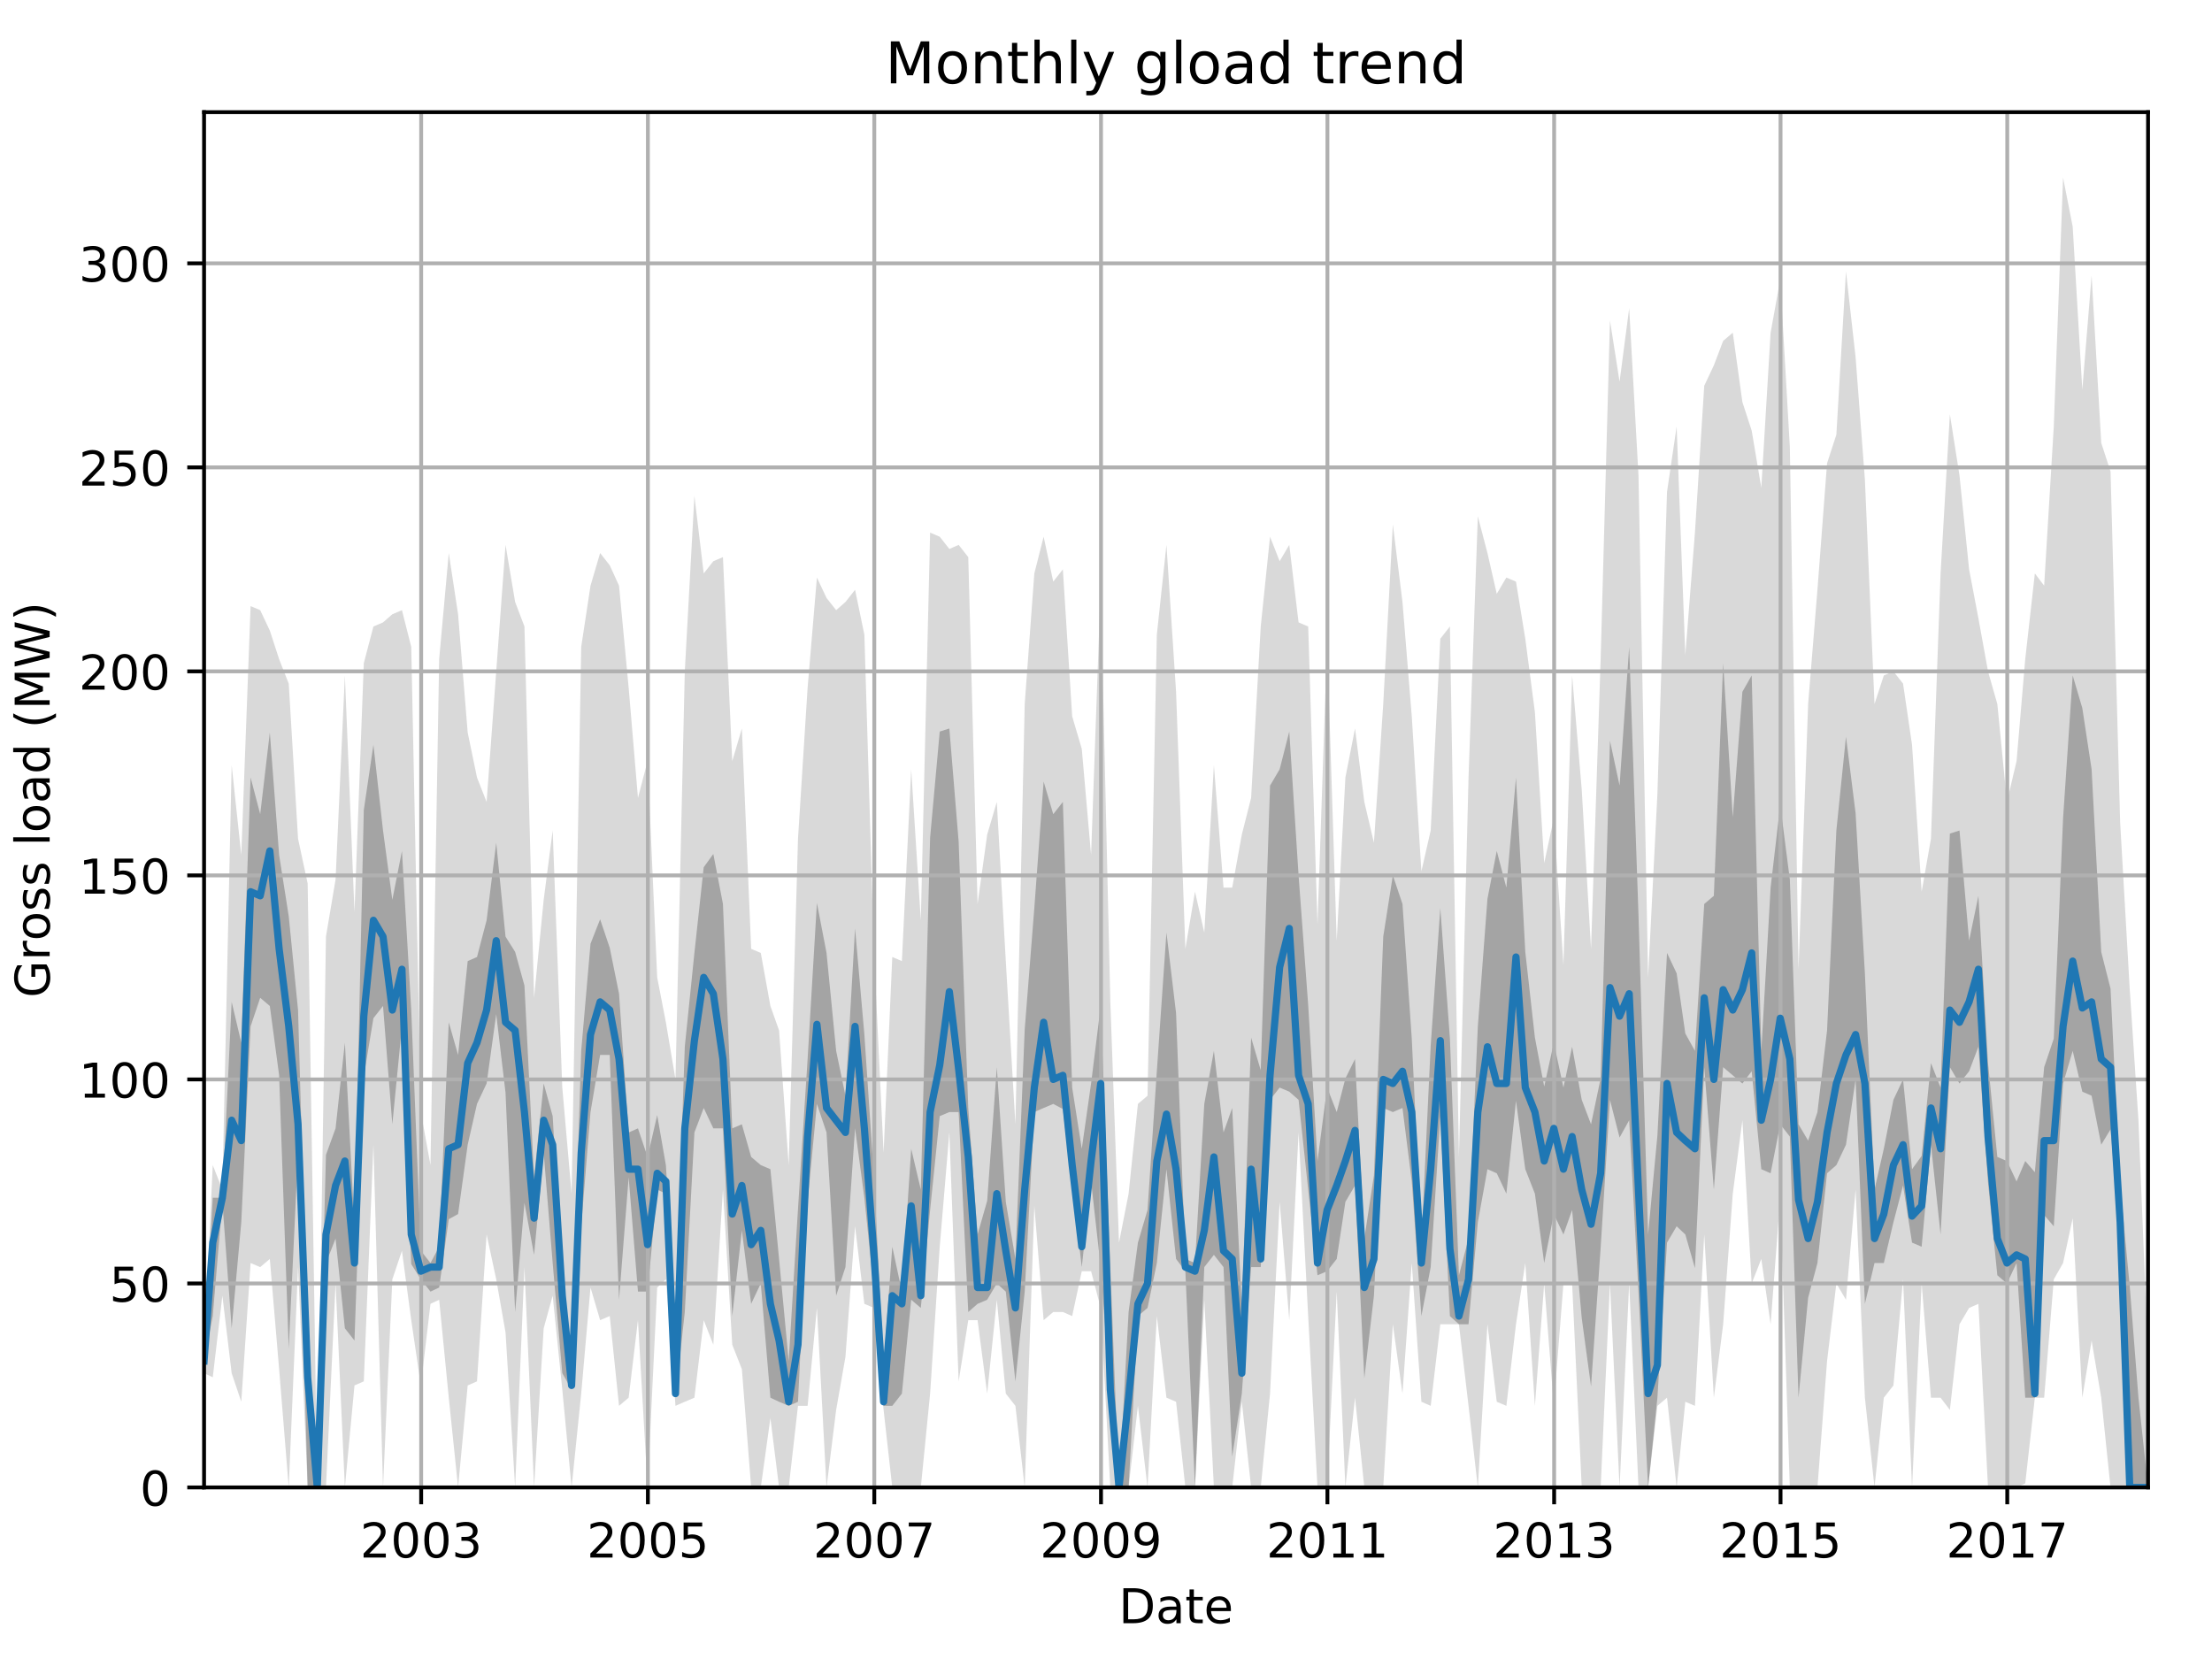 <?xml version="1.0" encoding="utf-8" standalone="no"?>
<!DOCTYPE svg PUBLIC "-//W3C//DTD SVG 1.1//EN"
  "http://www.w3.org/Graphics/SVG/1.1/DTD/svg11.dtd">
<!-- Created with matplotlib (http://matplotlib.org/) -->
<svg height="345.6pt" version="1.1" viewBox="0 0 460.8 345.6" width="460.8pt" xmlns="http://www.w3.org/2000/svg" xmlns:xlink="http://www.w3.org/1999/xlink">
 <defs>
  <style type="text/css">
*{stroke-linecap:butt;stroke-linejoin:round;}
  </style>
 </defs>
 <g id="figure_1">
  <g id="patch_1">
   <path d="M 0 345.6 
L 460.8 345.6 
L 460.8 0 
L 0 0 
z
" style="fill:none;"/>
  </g>
  <g id="axes_1">
   <g id="patch_2">
    <path d="M 42.511 309.863 
L 447.48 309.863 
L 447.48 23.365 
L 42.511 23.365 
z
" style="fill:none;"/>
   </g>
   <g id="PolyCollection_1">
    <path clip-path="url(#pbf21d44330)" d="M 42.511 281.813 
L 42.511 286.063 
L 44.32 286.913 
L 46.323 269.913 
L 48.261 286.063 
L 50.264 292.013 
L 52.203 263.113 
L 54.205 263.963 
L 56.208 262.263 
L 58.147 285.213 
L 60.149 309.863 
L 62.088 263.963 
L 64.091 309.863 
L 66.094 309.863 
L 67.903 309.863 
L 69.905 267.363 
L 71.844 309.863 
L 73.847 288.613 
L 75.785 287.763 
L 77.788 238.462 
L 79.791 309.863 
L 81.729 266.513 
L 83.732 260.562 
L 85.67 275.013 
L 87.673 288.613 
L 89.676 271.613 
L 91.485 270.763 
L 93.488 291.163 
L 95.426 309.863 
L 97.429 288.613 
L 99.367 287.763 
L 101.37 257.162 
L 103.373 266.513 
L 105.311 277.563 
L 107.314 309.863 
L 109.252 263.963 
L 111.255 309.863 
L 113.258 276.713 
L 115.132 269.913 
L 117.135 289.463 
L 119.073 309.863 
L 121.076 290.313 
L 123.014 268.213 
L 125.017 275.013 
L 127.02 274.163 
L 128.958 292.863 
L 130.961 291.163 
L 132.899 275.013 
L 134.902 309.863 
L 136.905 268.213 
L 138.714 266.513 
L 140.717 292.863 
L 142.655 292.013 
L 144.658 291.163 
L 146.596 275.013 
L 148.599 280.113 
L 150.602 247.812 
L 152.54 280.113 
L 154.543 285.213 
L 156.481 309.863 
L 158.484 309.863 
L 160.487 295.413 
L 162.296 309.863 
L 164.299 309.863 
L 166.237 292.863 
L 168.24 292.863 
L 170.178 272.463 
L 172.181 309.863 
L 174.184 293.713 
L 176.123 282.663 
L 178.125 255.462 
L 180.064 271.613 
L 182.067 272.463 
L 184.069 293.713 
L 185.878 309.863 
L 187.881 309.863 
L 189.82 309.863 
L 191.822 309.863 
L 193.761 290.313 
L 195.764 259.712 
L 197.767 235.912 
L 199.705 287.763 
L 201.708 275.013 
L 203.646 275.013 
L 205.649 290.313 
L 207.652 270.763 
L 209.525 290.313 
L 211.528 292.863 
L 213.466 309.863 
L 215.469 251.212 
L 217.408 275.013 
L 219.41 273.313 
L 221.413 273.313 
L 223.352 274.163 
L 225.355 264.813 
L 227.293 264.813 
L 229.296 272.463 
L 231.299 309.863 
L 233.108 309.863 
L 235.11 309.863 
L 237.049 292.863 
L 239.052 309.863 
L 240.99 274.163 
L 242.993 291.163 
L 244.996 292.013 
L 246.934 309.863 
L 248.937 309.863 
L 250.875 270.763 
L 252.878 309.863 
L 254.881 309.863 
L 256.69 309.863 
L 258.693 292.013 
L 260.631 309.863 
L 262.634 309.863 
L 264.572 290.313 
L 266.575 250.362 
L 268.578 275.013 
L 270.516 235.912 
L 272.519 274.163 
L 274.457 309.863 
L 276.46 309.863 
L 278.463 269.063 
L 280.272 309.863 
L 282.275 291.163 
L 284.213 309.863 
L 286.216 309.863 
L 288.154 309.863 
L 290.157 275.863 
L 292.16 290.313 
L 294.098 263.113 
L 296.101 292.013 
L 298.04 292.863 
L 300.042 275.863 
L 302.045 275.863 
L 303.919 275.863 
L 305.922 292.863 
L 307.86 309.863 
L 309.863 275.863 
L 311.801 292.013 
L 313.804 292.863 
L 315.807 275.863 
L 317.745 263.113 
L 319.748 292.863 
L 321.686 267.363 
L 323.689 292.863 
L 325.692 267.363 
L 327.501 267.363 
L 329.504 309.863 
L 331.442 309.863 
L 333.445 309.863 
L 335.384 267.363 
L 337.386 309.863 
L 339.389 267.363 
L 341.328 309.863 
L 343.33 309.863 
L 345.269 292.863 
L 347.272 291.163 
L 349.274 309.863 
L 351.083 292.013 
L 353.086 292.863 
L 355.025 257.162 
L 357.028 291.163 
L 358.966 275.863 
L 360.969 248.662 
L 362.972 233.362 
L 364.91 267.363 
L 366.913 262.263 
L 368.851 275.863 
L 370.854 249.512 
L 372.857 309.863 
L 374.666 309.863 
L 376.669 309.863 
L 378.607 309.863 
L 380.61 283.513 
L 382.548 267.363 
L 384.551 270.763 
L 386.554 247.812 
L 388.492 291.163 
L 390.495 309.863 
L 392.433 291.163 
L 394.436 288.613 
L 396.439 266.513 
L 398.313 309.863 
L 400.315 267.363 
L 402.254 291.163 
L 404.257 291.163 
L 406.195 293.713 
L 408.198 275.863 
L 410.201 272.463 
L 412.139 271.613 
L 414.142 309.863 
L 416.08 309.863 
L 418.083 309.863 
L 420.086 309.863 
L 421.895 309.013 
L 423.898 291.163 
L 425.836 291.163 
L 427.839 266.513 
L 429.777 263.113 
L 431.78 253.762 
L 433.783 291.163 
L 435.721 279.263 
L 437.724 291.163 
L 439.662 309.863 
L 441.665 309.863 
L 443.668 309.863 
L 445.477 309.863 
L 447.48 309.863 
L 447.48 282.663 
L 447.48 282.663 
L 445.477 233.362 
L 443.668 206.161 
L 441.665 171.311 
L 439.662 98.209 
L 437.724 92.259 
L 435.721 57.408 
L 433.783 81.209 
L 431.78 47.208 
L 429.777 37.008 
L 427.839 88.859 
L 425.836 122.01 
L 423.898 119.46 
L 421.895 137.31 
L 420.086 158.56 
L 418.083 167.061 
L 416.08 146.66 
L 414.142 139.86 
L 412.139 128.81 
L 410.201 118.61 
L 408.198 99.059 
L 406.195 86.309 
L 404.257 119.46 
L 402.254 174.711 
L 400.315 185.761 
L 398.313 155.16 
L 396.439 142.41 
L 394.436 139.86 
L 392.433 140.71 
L 390.495 146.66 
L 388.492 99.909 
L 386.554 74.409 
L 384.551 56.558 
L 382.548 90.559 
L 380.61 96.509 
L 378.607 122.86 
L 376.669 146.66 
L 374.666 201.911 
L 372.857 93.109 
L 370.854 58.258 
L 368.851 69.309 
L 366.913 101.609 
L 364.91 89.709 
L 362.972 83.759 
L 360.969 69.309 
L 358.966 71.009 
L 357.028 76.109 
L 355.025 80.359 
L 353.086 110.959 
L 351.083 136.46 
L 349.274 88.859 
L 347.272 102.459 
L 345.269 165.36 
L 343.33 203.611 
L 341.328 99.059 
L 339.389 64.208 
L 337.386 79.509 
L 335.384 66.758 
L 333.445 137.31 
L 331.442 197.661 
L 329.504 164.51 
L 327.501 140.71 
L 325.692 201.061 
L 323.689 170.461 
L 321.686 179.811 
L 319.748 148.36 
L 317.745 133.06 
L 315.807 121.16 
L 313.804 120.31 
L 311.801 123.71 
L 309.863 115.209 
L 307.86 107.559 
L 305.922 161.96 
L 303.919 241.012 
L 302.045 130.51 
L 300.042 133.06 
L 298.04 173.011 
L 296.101 181.511 
L 294.098 149.21 
L 292.16 125.41 
L 290.157 109.259 
L 288.154 146.66 
L 286.216 175.561 
L 284.213 167.061 
L 282.275 151.76 
L 280.272 161.96 
L 278.463 195.961 
L 276.46 133.91 
L 274.457 192.561 
L 272.519 130.51 
L 270.516 129.66 
L 268.578 113.509 
L 266.575 116.909 
L 264.572 111.809 
L 262.634 130.51 
L 260.631 166.211 
L 258.693 173.861 
L 256.69 184.911 
L 254.881 184.911 
L 252.878 159.41 
L 250.875 194.261 
L 248.937 185.761 
L 246.934 197.661 
L 244.996 144.11 
L 242.993 113.509 
L 240.99 132.21 
L 239.052 228.262 
L 237.049 229.962 
L 235.11 248.662 
L 233.108 258.862 
L 231.299 208.711 
L 229.296 122.01 
L 227.293 178.111 
L 225.355 156.01 
L 223.352 149.21 
L 221.413 118.61 
L 219.41 121.16 
L 217.408 111.809 
L 215.469 119.46 
L 213.466 146.66 
L 211.528 234.212 
L 209.525 200.211 
L 207.652 167.061 
L 205.649 173.861 
L 203.646 188.311 
L 201.708 116.059 
L 199.705 113.509 
L 197.767 114.359 
L 195.764 111.809 
L 193.761 110.959 
L 191.822 191.711 
L 189.82 160.26 
L 187.881 200.211 
L 185.878 199.361 
L 184.069 240.162 
L 182.067 198.511 
L 180.064 132.21 
L 178.125 122.86 
L 176.123 125.41 
L 174.184 127.11 
L 172.181 124.56 
L 170.178 120.31 
L 168.24 143.26 
L 166.237 174.711 
L 164.299 242.712 
L 162.296 214.662 
L 160.487 209.561 
L 158.484 198.511 
L 156.481 197.661 
L 154.543 151.76 
L 152.54 158.56 
L 150.602 116.059 
L 148.599 116.909 
L 146.596 119.46 
L 144.658 103.309 
L 142.655 139.86 
L 140.717 224.862 
L 138.714 212.961 
L 136.905 203.611 
L 134.902 158.56 
L 132.899 166.211 
L 130.961 143.26 
L 128.958 122.01 
L 127.02 117.76 
L 125.017 115.209 
L 123.014 122.01 
L 121.076 134.76 
L 119.073 248.662 
L 117.135 226.562 
L 115.132 173.011 
L 113.258 187.461 
L 111.255 207.861 
L 109.252 130.51 
L 107.314 125.41 
L 105.311 113.509 
L 103.373 139.86 
L 101.37 167.061 
L 99.367 161.96 
L 97.429 152.61 
L 95.426 127.96 
L 93.488 115.209 
L 91.485 137.31 
L 89.676 242.712 
L 87.673 231.662 
L 85.67 134.76 
L 83.732 127.11 
L 81.729 127.96 
L 79.791 129.66 
L 77.788 130.51 
L 75.785 138.16 
L 73.847 190.011 
L 71.844 140.71 
L 69.905 183.211 
L 67.903 195.111 
L 66.094 309.863 
L 64.091 184.061 
L 62.088 174.711 
L 60.149 142.41 
L 58.147 137.31 
L 56.208 131.36 
L 54.205 127.11 
L 52.203 126.26 
L 50.264 178.111 
L 48.261 159.41 
L 46.323 247.812 
L 44.32 242.712 
L 42.511 281.813 
z
" style="fill:#808080;fill-opacity:0.3;"/>
   </g>
   <g id="PolyCollection_2">
    <path clip-path="url(#pbf21d44330)" d="M 42.511 283.513 
L 42.511 283.513 
L 44.32 274.163 
L 46.323 250.362 
L 48.261 276.713 
L 50.264 254.612 
L 52.203 213.812 
L 54.205 207.861 
L 56.208 209.561 
L 58.147 224.012 
L 60.149 280.963 
L 62.088 240.162 
L 64.091 309.863 
L 66.094 309.863 
L 67.903 263.113 
L 69.905 258.012 
L 71.844 276.713 
L 73.847 279.263 
L 75.785 224.224 
L 77.788 212.111 
L 79.791 209.561 
L 81.729 234.212 
L 83.732 213.812 
L 85.67 263.325 
L 87.673 266.513 
L 89.676 269.063 
L 91.485 268.213 
L 93.488 253.975 
L 95.426 252.912 
L 97.429 238.462 
L 99.367 229.962 
L 101.37 225.712 
L 103.373 211.261 
L 105.311 227.624 
L 107.314 273.313 
L 109.252 250.575 
L 111.255 261.412 
L 113.258 240.162 
L 115.132 263.113 
L 117.135 286.063 
L 119.073 289.463 
L 121.076 255.462 
L 123.014 231.662 
L 125.017 219.762 
L 127.02 219.762 
L 128.958 270.763 
L 130.961 245.262 
L 132.899 269.063 
L 134.902 269.063 
L 136.905 247.812 
L 138.714 248.662 
L 140.717 291.163 
L 142.655 273.313 
L 144.658 235.912 
L 146.596 230.812 
L 148.599 235.062 
L 150.602 235.062 
L 152.54 274.163 
L 154.543 256.312 
L 156.481 271.613 
L 158.484 267.363 
L 160.487 291.163 
L 162.296 292.013 
L 164.299 292.863 
L 166.237 292.013 
L 168.24 250.362 
L 170.178 229.962 
L 172.181 235.912 
L 174.184 269.913 
L 176.123 263.963 
L 178.125 235.062 
L 180.064 249.512 
L 182.067 269.063 
L 184.069 292.863 
L 185.878 292.863 
L 187.881 290.313 
L 189.82 270.763 
L 191.822 272.463 
L 193.761 252.062 
L 195.764 232.512 
L 197.767 231.662 
L 199.705 231.662 
L 201.708 273.313 
L 203.646 271.613 
L 205.649 270.763 
L 207.652 267.363 
L 209.525 269.063 
L 211.528 287.763 
L 213.466 269.063 
L 215.469 231.662 
L 217.408 230.812 
L 219.41 229.962 
L 221.413 231.024 
L 223.352 246.962 
L 225.355 263.963 
L 227.293 246.112 
L 229.296 263.963 
L 231.299 291.163 
L 233.108 309.863 
L 235.11 309.863 
L 237.049 274.163 
L 239.052 272.463 
L 240.99 263.113 
L 242.993 243.562 
L 244.996 262.263 
L 246.934 264.813 
L 248.937 309.863 
L 250.875 263.963 
L 252.878 261.412 
L 254.881 263.963 
L 256.69 303.488 
L 258.693 290.313 
L 260.631 263.963 
L 262.634 263.963 
L 264.572 229.112 
L 266.575 226.562 
L 268.578 227.412 
L 270.516 229.112 
L 272.519 247.812 
L 274.457 265.663 
L 276.46 264.813 
L 278.463 262.263 
L 280.272 250.362 
L 282.275 246.962 
L 284.213 287.126 
L 286.216 269.913 
L 288.154 230.812 
L 290.157 231.662 
L 292.16 230.812 
L 294.098 246.112 
L 296.101 274.163 
L 298.04 263.963 
L 300.042 232.512 
L 302.045 274.163 
L 303.919 275.863 
L 305.922 275.863 
L 307.86 254.612 
L 309.863 243.562 
L 311.801 244.412 
L 313.804 248.662 
L 315.807 229.324 
L 317.745 243.562 
L 319.748 248.662 
L 321.686 263.113 
L 323.689 252.912 
L 325.692 257.162 
L 327.501 252.062 
L 329.504 274.588 
L 331.442 288.826 
L 333.445 259.925 
L 335.384 229.112 
L 337.386 236.974 
L 339.389 233.362 
L 341.328 269.275 
L 343.33 309.863 
L 345.269 291.163 
L 347.272 258.862 
L 349.274 255.462 
L 351.083 257.162 
L 353.086 264.175 
L 355.025 222.312 
L 357.028 247.812 
L 358.966 222.312 
L 360.969 224.012 
L 362.972 225.712 
L 364.91 223.162 
L 366.913 243.562 
L 368.851 244.412 
L 370.854 234.212 
L 372.857 236.762 
L 374.666 291.163 
L 376.669 270.338 
L 378.607 263.113 
L 380.61 244.412 
L 382.548 242.712 
L 384.551 238.462 
L 386.554 224.862 
L 388.492 271.613 
L 390.495 263.113 
L 392.433 263.113 
L 394.436 254.612 
L 396.439 246.962 
L 398.313 258.862 
L 400.315 259.712 
L 402.254 238.462 
L 404.257 257.162 
L 406.195 222.312 
L 408.198 225.712 
L 410.201 223.162 
L 412.139 218.062 
L 414.142 246.325 
L 416.08 265.663 
L 418.083 267.363 
L 420.086 263.113 
L 421.895 291.163 
L 423.898 291.163 
L 425.836 253.125 
L 427.839 255.462 
L 429.777 225.712 
L 431.78 218.912 
L 433.783 227.412 
L 435.721 228.262 
L 437.724 238.462 
L 439.662 235.274 
L 441.665 258.012 
L 443.668 309.863 
L 445.477 309.863 
L 447.48 309.863 
L 447.48 309.863 
L 447.48 309.863 
L 445.477 291.163 
L 443.668 268 
L 441.665 246.962 
L 439.662 205.949 
L 437.724 198.299 
L 435.721 160.26 
L 433.783 147.51 
L 431.78 140.71 
L 429.777 170.461 
L 427.839 216.362 
L 425.836 222.312 
L 423.898 244.2 
L 421.895 241.862 
L 420.086 246.112 
L 418.083 241.862 
L 416.08 241.012 
L 414.142 221.462 
L 412.139 186.611 
L 410.201 195.961 
L 408.198 173.011 
L 406.195 173.648 
L 404.257 226.562 
L 402.254 221.462 
L 400.315 240.8 
L 398.313 243.562 
L 396.439 224.862 
L 394.436 229.112 
L 392.433 239.312 
L 390.495 247.812 
L 388.492 202.761 
L 386.554 169.398 
L 384.551 153.46 
L 382.548 173.011 
L 380.61 214.662 
L 378.607 231.662 
L 376.669 237.612 
L 374.666 234.212 
L 372.857 183.211 
L 370.854 167.698 
L 368.851 184.911 
L 366.913 218.912 
L 364.91 140.71 
L 362.972 144.11 
L 360.969 170.248 
L 358.966 138.16 
L 357.028 186.611 
L 355.025 188.311 
L 353.086 218.912 
L 351.083 215.299 
L 349.274 202.761 
L 347.272 198.511 
L 345.269 236.549 
L 343.33 257.162 
L 341.328 190.649 
L 339.389 134.76 
L 337.386 163.66 
L 335.384 154.31 
L 333.445 224.649 
L 331.442 234.212 
L 329.504 229.112 
L 327.501 218.062 
L 325.692 226.562 
L 323.689 217.212 
L 321.686 226.349 
L 319.748 216.149 
L 317.745 198.299 
L 315.807 161.96 
L 313.804 184.911 
L 311.801 177.261 
L 309.863 187.248 
L 307.86 213.812 
L 305.922 258.012 
L 303.919 265.663 
L 302.045 216.362 
L 300.042 189.161 
L 298.04 217.849 
L 296.101 258.862 
L 294.098 216.362 
L 292.16 188.311 
L 290.157 182.361 
L 288.154 195.111 
L 286.216 244.837 
L 284.213 258.012 
L 282.275 220.612 
L 280.272 224.649 
L 278.463 231.662 
L 276.46 226.562 
L 274.457 241.862 
L 272.519 209.349 
L 270.516 182.361 
L 268.578 152.398 
L 266.575 160.26 
L 264.572 163.66 
L 262.634 222.949 
L 260.631 216.149 
L 258.693 272.463 
L 256.69 230.812 
L 254.881 235.912 
L 252.878 218.912 
L 250.875 229.962 
L 248.937 263.113 
L 246.934 262.263 
L 244.996 211.049 
L 242.993 194.261 
L 240.99 223.162 
L 239.052 252.062 
L 237.049 258.862 
L 235.11 273.313 
L 233.108 309.863 
L 231.299 263.963 
L 229.296 209.561 
L 227.293 225.712 
L 225.355 239.312 
L 223.352 226.562 
L 221.413 167.061 
L 219.41 169.611 
L 217.408 162.81 
L 215.469 189.161 
L 213.466 214.449 
L 211.528 262.263 
L 209.525 250.362 
L 207.652 222.312 
L 205.649 250.15 
L 203.646 257.162 
L 201.708 230.812 
L 199.705 175.348 
L 197.767 151.76 
L 195.764 152.398 
L 193.761 174.498 
L 191.822 247.812 
L 189.82 239.312 
L 187.881 269.063 
L 185.878 259.712 
L 184.069 284.363 
L 182.067 245.262 
L 180.064 215.512 
L 178.125 193.411 
L 176.123 228.262 
L 174.184 218.912 
L 172.181 198.511 
L 170.178 188.098 
L 168.24 220.612 
L 166.237 251.85 
L 164.299 283.513 
L 162.296 262.263 
L 160.487 243.562 
L 158.484 242.712 
L 156.481 241.012 
L 154.543 234.212 
L 152.54 235.062 
L 150.602 188.311 
L 148.599 177.898 
L 146.596 180.661 
L 144.658 198.511 
L 142.655 218.062 
L 140.717 274.163 
L 138.714 242.712 
L 136.905 232.299 
L 134.902 241.012 
L 132.899 235.062 
L 130.961 235.912 
L 128.958 207.011 
L 127.02 197.449 
L 125.017 191.499 
L 123.014 196.599 
L 121.076 218.912 
L 119.073 283.3 
L 117.135 266.513 
L 115.132 232.512 
L 113.258 225.712 
L 111.255 245.262 
L 109.252 205.311 
L 107.314 198.299 
L 105.311 195.111 
L 103.373 175.561 
L 101.37 191.711 
L 99.367 199.361 
L 97.429 200.211 
L 95.426 219.762 
L 93.488 212.961 
L 91.485 259.712 
L 89.676 263.113 
L 87.673 260.562 
L 85.67 210.411 
L 83.732 177.261 
L 81.729 187.461 
L 79.791 173.011 
L 77.788 155.16 
L 75.785 168.761 
L 73.847 255.462 
L 71.844 217.212 
L 69.905 235.062 
L 67.903 240.587 
L 66.094 309.863 
L 64.091 280.963 
L 62.088 210.411 
L 60.149 190.861 
L 58.147 178.111 
L 56.208 152.61 
L 54.205 169.611 
L 52.203 161.96 
L 50.264 217.212 
L 48.261 208.711 
L 46.323 249.512 
L 44.32 249.512 
L 42.511 283.513 
z
" style="fill:#808080;fill-opacity:0.6;"/>
   </g>
   <g id="matplotlib.axis_1">
    <g id="xtick_1">
     <g id="line2d_1">
      <path clip-path="url(#pbf21d44330)" d="M 87.737 309.863 
L 87.737 23.365 
" style="fill:none;stroke:#b0b0b0;stroke-linecap:square;stroke-width:0.8;"/>
     </g>
     <g id="line2d_2">
      <defs>
       <path d="M 0 0 
L 0 3.5 
" id="m45a3e177a7" style="stroke:#000000;stroke-width:0.8;"/>
      </defs>
      <g>
       <use style="stroke:#000000;stroke-width:0.8;" x="87.737" xlink:href="#m45a3e177a7" y="309.863"/>
      </g>
     </g>
     <g id="text_1">
      <!-- 2003 -->
      <defs>
       <path d="M 19.188 8.297 
L 53.609 8.297 
L 53.609 0 
L 7.328 0 
L 7.328 8.297 
Q 12.938 14.109 22.625 23.891 
Q 32.328 33.688 34.812 36.531 
Q 39.547 41.844 41.422 45.531 
Q 43.312 49.219 43.312 52.781 
Q 43.312 58.594 39.234 62.25 
Q 35.156 65.922 28.609 65.922 
Q 23.969 65.922 18.812 64.312 
Q 13.672 62.703 7.812 59.422 
L 7.812 69.391 
Q 13.766 71.781 18.938 73 
Q 24.125 74.219 28.422 74.219 
Q 39.75 74.219 46.484 68.547 
Q 53.219 62.891 53.219 53.422 
Q 53.219 48.922 51.531 44.891 
Q 49.859 40.875 45.406 35.406 
Q 44.188 33.984 37.641 27.219 
Q 31.109 20.453 19.188 8.297 
z
" id="DejaVuSans-32"/>
       <path d="M 31.781 66.406 
Q 24.172 66.406 20.328 58.906 
Q 16.5 51.422 16.5 36.375 
Q 16.5 21.391 20.328 13.891 
Q 24.172 6.391 31.781 6.391 
Q 39.453 6.391 43.281 13.891 
Q 47.125 21.391 47.125 36.375 
Q 47.125 51.422 43.281 58.906 
Q 39.453 66.406 31.781 66.406 
z
M 31.781 74.219 
Q 44.047 74.219 50.516 64.516 
Q 56.984 54.828 56.984 36.375 
Q 56.984 17.969 50.516 8.266 
Q 44.047 -1.422 31.781 -1.422 
Q 19.531 -1.422 13.062 8.266 
Q 6.594 17.969 6.594 36.375 
Q 6.594 54.828 13.062 64.516 
Q 19.531 74.219 31.781 74.219 
z
" id="DejaVuSans-30"/>
       <path d="M 40.578 39.312 
Q 47.656 37.797 51.625 33 
Q 55.609 28.219 55.609 21.188 
Q 55.609 10.406 48.188 4.484 
Q 40.766 -1.422 27.094 -1.422 
Q 22.516 -1.422 17.656 -0.516 
Q 12.797 0.391 7.625 2.203 
L 7.625 11.719 
Q 11.719 9.328 16.594 8.109 
Q 21.484 6.891 26.812 6.891 
Q 36.078 6.891 40.938 10.547 
Q 45.797 14.203 45.797 21.188 
Q 45.797 27.641 41.281 31.266 
Q 36.766 34.906 28.719 34.906 
L 20.219 34.906 
L 20.219 43.016 
L 29.109 43.016 
Q 36.375 43.016 40.234 45.922 
Q 44.094 48.828 44.094 54.297 
Q 44.094 59.906 40.109 62.906 
Q 36.141 65.922 28.719 65.922 
Q 24.656 65.922 20.016 65.031 
Q 15.375 64.156 9.812 62.312 
L 9.812 71.094 
Q 15.438 72.656 20.344 73.438 
Q 25.25 74.219 29.594 74.219 
Q 40.828 74.219 47.359 69.109 
Q 53.906 64.016 53.906 55.328 
Q 53.906 49.266 50.438 45.094 
Q 46.969 40.922 40.578 39.312 
z
" id="DejaVuSans-33"/>
      </defs>
      <g transform="translate(75.012 324.462)scale(0.1 -0.1)">
       <use xlink:href="#DejaVuSans-32"/>
       <use x="63.623" xlink:href="#DejaVuSans-30"/>
       <use x="127.246" xlink:href="#DejaVuSans-30"/>
       <use x="190.869" xlink:href="#DejaVuSans-33"/>
      </g>
     </g>
    </g>
    <g id="xtick_2">
     <g id="line2d_3">
      <path clip-path="url(#pbf21d44330)" d="M 134.967 309.863 
L 134.967 23.365 
" style="fill:none;stroke:#b0b0b0;stroke-linecap:square;stroke-width:0.8;"/>
     </g>
     <g id="line2d_4">
      <g>
       <use style="stroke:#000000;stroke-width:0.8;" x="134.967" xlink:href="#m45a3e177a7" y="309.863"/>
      </g>
     </g>
     <g id="text_2">
      <!-- 2005 -->
      <defs>
       <path d="M 10.797 72.906 
L 49.516 72.906 
L 49.516 64.594 
L 19.828 64.594 
L 19.828 46.734 
Q 21.969 47.469 24.109 47.828 
Q 26.266 48.188 28.422 48.188 
Q 40.625 48.188 47.75 41.5 
Q 54.891 34.812 54.891 23.391 
Q 54.891 11.625 47.562 5.094 
Q 40.234 -1.422 26.906 -1.422 
Q 22.312 -1.422 17.547 -0.641 
Q 12.797 0.141 7.719 1.703 
L 7.719 11.625 
Q 12.109 9.234 16.797 8.062 
Q 21.484 6.891 26.703 6.891 
Q 35.156 6.891 40.078 11.328 
Q 45.016 15.766 45.016 23.391 
Q 45.016 31 40.078 35.438 
Q 35.156 39.891 26.703 39.891 
Q 22.75 39.891 18.812 39.016 
Q 14.891 38.141 10.797 36.281 
z
" id="DejaVuSans-35"/>
      </defs>
      <g transform="translate(122.242 324.462)scale(0.1 -0.1)">
       <use xlink:href="#DejaVuSans-32"/>
       <use x="63.623" xlink:href="#DejaVuSans-30"/>
       <use x="127.246" xlink:href="#DejaVuSans-30"/>
       <use x="190.869" xlink:href="#DejaVuSans-35"/>
      </g>
     </g>
    </g>
    <g id="xtick_3">
     <g id="line2d_5">
      <path clip-path="url(#pbf21d44330)" d="M 182.131 309.863 
L 182.131 23.365 
" style="fill:none;stroke:#b0b0b0;stroke-linecap:square;stroke-width:0.8;"/>
     </g>
     <g id="line2d_6">
      <g>
       <use style="stroke:#000000;stroke-width:0.8;" x="182.131" xlink:href="#m45a3e177a7" y="309.863"/>
      </g>
     </g>
     <g id="text_3">
      <!-- 2007 -->
      <defs>
       <path d="M 8.203 72.906 
L 55.078 72.906 
L 55.078 68.703 
L 28.609 0 
L 18.312 0 
L 43.219 64.594 
L 8.203 64.594 
z
" id="DejaVuSans-37"/>
      </defs>
      <g transform="translate(169.406 324.462)scale(0.1 -0.1)">
       <use xlink:href="#DejaVuSans-32"/>
       <use x="63.623" xlink:href="#DejaVuSans-30"/>
       <use x="127.246" xlink:href="#DejaVuSans-30"/>
       <use x="190.869" xlink:href="#DejaVuSans-37"/>
      </g>
     </g>
    </g>
    <g id="xtick_4">
     <g id="line2d_7">
      <path clip-path="url(#pbf21d44330)" d="M 229.36 309.863 
L 229.36 23.365 
" style="fill:none;stroke:#b0b0b0;stroke-linecap:square;stroke-width:0.8;"/>
     </g>
     <g id="line2d_8">
      <g>
       <use style="stroke:#000000;stroke-width:0.8;" x="229.36" xlink:href="#m45a3e177a7" y="309.863"/>
      </g>
     </g>
     <g id="text_4">
      <!-- 2009 -->
      <defs>
       <path d="M 10.984 1.516 
L 10.984 10.5 
Q 14.703 8.734 18.5 7.812 
Q 22.312 6.891 25.984 6.891 
Q 35.75 6.891 40.891 13.453 
Q 46.047 20.016 46.781 33.406 
Q 43.953 29.203 39.594 26.953 
Q 35.25 24.703 29.984 24.703 
Q 19.047 24.703 12.672 31.312 
Q 6.297 37.938 6.297 49.422 
Q 6.297 60.641 12.938 67.422 
Q 19.578 74.219 30.609 74.219 
Q 43.266 74.219 49.922 64.516 
Q 56.594 54.828 56.594 36.375 
Q 56.594 19.141 48.406 8.859 
Q 40.234 -1.422 26.422 -1.422 
Q 22.703 -1.422 18.891 -0.688 
Q 15.094 0.047 10.984 1.516 
z
M 30.609 32.422 
Q 37.25 32.422 41.125 36.953 
Q 45.016 41.5 45.016 49.422 
Q 45.016 57.281 41.125 61.844 
Q 37.25 66.406 30.609 66.406 
Q 23.969 66.406 20.094 61.844 
Q 16.219 57.281 16.219 49.422 
Q 16.219 41.5 20.094 36.953 
Q 23.969 32.422 30.609 32.422 
z
" id="DejaVuSans-39"/>
      </defs>
      <g transform="translate(216.635 324.462)scale(0.1 -0.1)">
       <use xlink:href="#DejaVuSans-32"/>
       <use x="63.623" xlink:href="#DejaVuSans-30"/>
       <use x="127.246" xlink:href="#DejaVuSans-30"/>
       <use x="190.869" xlink:href="#DejaVuSans-39"/>
      </g>
     </g>
    </g>
    <g id="xtick_5">
     <g id="line2d_9">
      <path clip-path="url(#pbf21d44330)" d="M 276.525 309.863 
L 276.525 23.365 
" style="fill:none;stroke:#b0b0b0;stroke-linecap:square;stroke-width:0.8;"/>
     </g>
     <g id="line2d_10">
      <g>
       <use style="stroke:#000000;stroke-width:0.8;" x="276.525" xlink:href="#m45a3e177a7" y="309.863"/>
      </g>
     </g>
     <g id="text_5">
      <!-- 2011 -->
      <defs>
       <path d="M 12.406 8.297 
L 28.516 8.297 
L 28.516 63.922 
L 10.984 60.406 
L 10.984 69.391 
L 28.422 72.906 
L 38.281 72.906 
L 38.281 8.297 
L 54.391 8.297 
L 54.391 0 
L 12.406 0 
z
" id="DejaVuSans-31"/>
      </defs>
      <g transform="translate(263.8 324.462)scale(0.1 -0.1)">
       <use xlink:href="#DejaVuSans-32"/>
       <use x="63.623" xlink:href="#DejaVuSans-30"/>
       <use x="127.246" xlink:href="#DejaVuSans-31"/>
       <use x="190.869" xlink:href="#DejaVuSans-31"/>
      </g>
     </g>
    </g>
    <g id="xtick_6">
     <g id="line2d_11">
      <path clip-path="url(#pbf21d44330)" d="M 323.754 309.863 
L 323.754 23.365 
" style="fill:none;stroke:#b0b0b0;stroke-linecap:square;stroke-width:0.8;"/>
     </g>
     <g id="line2d_12">
      <g>
       <use style="stroke:#000000;stroke-width:0.8;" x="323.754" xlink:href="#m45a3e177a7" y="309.863"/>
      </g>
     </g>
     <g id="text_6">
      <!-- 2013 -->
      <g transform="translate(311.029 324.462)scale(0.1 -0.1)">
       <use xlink:href="#DejaVuSans-32"/>
       <use x="63.623" xlink:href="#DejaVuSans-30"/>
       <use x="127.246" xlink:href="#DejaVuSans-31"/>
       <use x="190.869" xlink:href="#DejaVuSans-33"/>
      </g>
     </g>
    </g>
    <g id="xtick_7">
     <g id="line2d_13">
      <path clip-path="url(#pbf21d44330)" d="M 370.918 309.863 
L 370.918 23.365 
" style="fill:none;stroke:#b0b0b0;stroke-linecap:square;stroke-width:0.8;"/>
     </g>
     <g id="line2d_14">
      <g>
       <use style="stroke:#000000;stroke-width:0.8;" x="370.918" xlink:href="#m45a3e177a7" y="309.863"/>
      </g>
     </g>
     <g id="text_7">
      <!-- 2015 -->
      <g transform="translate(358.193 324.462)scale(0.1 -0.1)">
       <use xlink:href="#DejaVuSans-32"/>
       <use x="63.623" xlink:href="#DejaVuSans-30"/>
       <use x="127.246" xlink:href="#DejaVuSans-31"/>
       <use x="190.869" xlink:href="#DejaVuSans-35"/>
      </g>
     </g>
    </g>
    <g id="xtick_8">
     <g id="line2d_15">
      <path clip-path="url(#pbf21d44330)" d="M 418.148 309.863 
L 418.148 23.365 
" style="fill:none;stroke:#b0b0b0;stroke-linecap:square;stroke-width:0.8;"/>
     </g>
     <g id="line2d_16">
      <g>
       <use style="stroke:#000000;stroke-width:0.8;" x="418.148" xlink:href="#m45a3e177a7" y="309.863"/>
      </g>
     </g>
     <g id="text_8">
      <!-- 2017 -->
      <g transform="translate(405.423 324.462)scale(0.1 -0.1)">
       <use xlink:href="#DejaVuSans-32"/>
       <use x="63.623" xlink:href="#DejaVuSans-30"/>
       <use x="127.246" xlink:href="#DejaVuSans-31"/>
       <use x="190.869" xlink:href="#DejaVuSans-37"/>
      </g>
     </g>
    </g>
    <g id="text_9">
     <!-- Date -->
     <defs>
      <path d="M 19.672 64.797 
L 19.672 8.109 
L 31.594 8.109 
Q 46.688 8.109 53.688 14.938 
Q 60.688 21.781 60.688 36.531 
Q 60.688 51.172 53.688 57.984 
Q 46.688 64.797 31.594 64.797 
z
M 9.812 72.906 
L 30.078 72.906 
Q 51.266 72.906 61.172 64.094 
Q 71.094 55.281 71.094 36.531 
Q 71.094 17.672 61.125 8.828 
Q 51.172 0 30.078 0 
L 9.812 0 
z
" id="DejaVuSans-44"/>
      <path d="M 34.281 27.484 
Q 23.391 27.484 19.188 25 
Q 14.984 22.516 14.984 16.5 
Q 14.984 11.719 18.141 8.906 
Q 21.297 6.109 26.703 6.109 
Q 34.188 6.109 38.703 11.406 
Q 43.219 16.703 43.219 25.484 
L 43.219 27.484 
z
M 52.203 31.203 
L 52.203 0 
L 43.219 0 
L 43.219 8.297 
Q 40.141 3.328 35.547 0.953 
Q 30.953 -1.422 24.312 -1.422 
Q 15.922 -1.422 10.953 3.297 
Q 6 8.016 6 15.922 
Q 6 25.141 12.172 29.828 
Q 18.359 34.516 30.609 34.516 
L 43.219 34.516 
L 43.219 35.406 
Q 43.219 41.609 39.141 45 
Q 35.062 48.391 27.688 48.391 
Q 23 48.391 18.547 47.266 
Q 14.109 46.141 10.016 43.891 
L 10.016 52.203 
Q 14.938 54.109 19.578 55.047 
Q 24.219 56 28.609 56 
Q 40.484 56 46.344 49.844 
Q 52.203 43.703 52.203 31.203 
z
" id="DejaVuSans-61"/>
      <path d="M 18.312 70.219 
L 18.312 54.688 
L 36.812 54.688 
L 36.812 47.703 
L 18.312 47.703 
L 18.312 18.016 
Q 18.312 11.328 20.141 9.422 
Q 21.969 7.516 27.594 7.516 
L 36.812 7.516 
L 36.812 0 
L 27.594 0 
Q 17.188 0 13.234 3.875 
Q 9.281 7.766 9.281 18.016 
L 9.281 47.703 
L 2.688 47.703 
L 2.688 54.688 
L 9.281 54.688 
L 9.281 70.219 
z
" id="DejaVuSans-74"/>
      <path d="M 56.203 29.594 
L 56.203 25.203 
L 14.891 25.203 
Q 15.484 15.922 20.484 11.062 
Q 25.484 6.203 34.422 6.203 
Q 39.594 6.203 44.453 7.469 
Q 49.312 8.734 54.109 11.281 
L 54.109 2.781 
Q 49.266 0.734 44.188 -0.344 
Q 39.109 -1.422 33.891 -1.422 
Q 20.797 -1.422 13.156 6.188 
Q 5.516 13.812 5.516 26.812 
Q 5.516 40.234 12.766 48.109 
Q 20.016 56 32.328 56 
Q 43.359 56 49.781 48.891 
Q 56.203 41.797 56.203 29.594 
z
M 47.219 32.234 
Q 47.125 39.594 43.094 43.984 
Q 39.062 48.391 32.422 48.391 
Q 24.906 48.391 20.391 44.141 
Q 15.875 39.891 15.188 32.172 
z
" id="DejaVuSans-65"/>
     </defs>
     <g transform="translate(233.045 338.14)scale(0.1 -0.1)">
      <use xlink:href="#DejaVuSans-44"/>
      <use x="77.002" xlink:href="#DejaVuSans-61"/>
      <use x="138.281" xlink:href="#DejaVuSans-74"/>
      <use x="177.49" xlink:href="#DejaVuSans-65"/>
     </g>
    </g>
   </g>
   <g id="matplotlib.axis_2">
    <g id="ytick_1">
     <g id="line2d_17">
      <path clip-path="url(#pbf21d44330)" d="M 42.511 309.863 
L 447.48 309.863 
" style="fill:none;stroke:#b0b0b0;stroke-linecap:square;stroke-width:0.8;"/>
     </g>
     <g id="line2d_18">
      <defs>
       <path d="M 0 0 
L -3.5 0 
" id="m7f9a474717" style="stroke:#000000;stroke-width:0.8;"/>
      </defs>
      <g>
       <use style="stroke:#000000;stroke-width:0.8;" x="42.511" xlink:href="#m7f9a474717" y="309.863"/>
      </g>
     </g>
     <g id="text_10">
      <!-- 0 -->
      <g transform="translate(29.149 313.663)scale(0.1 -0.1)">
       <use xlink:href="#DejaVuSans-30"/>
      </g>
     </g>
    </g>
    <g id="ytick_2">
     <g id="line2d_19">
      <path clip-path="url(#pbf21d44330)" d="M 42.511 267.363 
L 447.48 267.363 
" style="fill:none;stroke:#b0b0b0;stroke-linecap:square;stroke-width:0.8;"/>
     </g>
     <g id="line2d_20">
      <g>
       <use style="stroke:#000000;stroke-width:0.8;" x="42.511" xlink:href="#m7f9a474717" y="267.363"/>
      </g>
     </g>
     <g id="text_11">
      <!-- 50 -->
      <g transform="translate(22.786 271.162)scale(0.1 -0.1)">
       <use xlink:href="#DejaVuSans-35"/>
       <use x="63.623" xlink:href="#DejaVuSans-30"/>
      </g>
     </g>
    </g>
    <g id="ytick_3">
     <g id="line2d_21">
      <path clip-path="url(#pbf21d44330)" d="M 42.511 224.862 
L 447.48 224.862 
" style="fill:none;stroke:#b0b0b0;stroke-linecap:square;stroke-width:0.8;"/>
     </g>
     <g id="line2d_22">
      <g>
       <use style="stroke:#000000;stroke-width:0.8;" x="42.511" xlink:href="#m7f9a474717" y="224.862"/>
      </g>
     </g>
     <g id="text_12">
      <!-- 100 -->
      <g transform="translate(16.424 228.661)scale(0.1 -0.1)">
       <use xlink:href="#DejaVuSans-31"/>
       <use x="63.623" xlink:href="#DejaVuSans-30"/>
       <use x="127.246" xlink:href="#DejaVuSans-30"/>
      </g>
     </g>
    </g>
    <g id="ytick_4">
     <g id="line2d_23">
      <path clip-path="url(#pbf21d44330)" d="M 42.511 182.361 
L 447.48 182.361 
" style="fill:none;stroke:#b0b0b0;stroke-linecap:square;stroke-width:0.8;"/>
     </g>
     <g id="line2d_24">
      <g>
       <use style="stroke:#000000;stroke-width:0.8;" x="42.511" xlink:href="#m7f9a474717" y="182.361"/>
      </g>
     </g>
     <g id="text_13">
      <!-- 150 -->
      <g transform="translate(16.424 186.16)scale(0.1 -0.1)">
       <use xlink:href="#DejaVuSans-31"/>
       <use x="63.623" xlink:href="#DejaVuSans-35"/>
       <use x="127.246" xlink:href="#DejaVuSans-30"/>
      </g>
     </g>
    </g>
    <g id="ytick_5">
     <g id="line2d_25">
      <path clip-path="url(#pbf21d44330)" d="M 42.511 139.86 
L 447.48 139.86 
" style="fill:none;stroke:#b0b0b0;stroke-linecap:square;stroke-width:0.8;"/>
     </g>
     <g id="line2d_26">
      <g>
       <use style="stroke:#000000;stroke-width:0.8;" x="42.511" xlink:href="#m7f9a474717" y="139.86"/>
      </g>
     </g>
     <g id="text_14">
      <!-- 200 -->
      <g transform="translate(16.424 143.659)scale(0.1 -0.1)">
       <use xlink:href="#DejaVuSans-32"/>
       <use x="63.623" xlink:href="#DejaVuSans-30"/>
       <use x="127.246" xlink:href="#DejaVuSans-30"/>
      </g>
     </g>
    </g>
    <g id="ytick_6">
     <g id="line2d_27">
      <path clip-path="url(#pbf21d44330)" d="M 42.511 97.359 
L 447.48 97.359 
" style="fill:none;stroke:#b0b0b0;stroke-linecap:square;stroke-width:0.8;"/>
     </g>
     <g id="line2d_28">
      <g>
       <use style="stroke:#000000;stroke-width:0.8;" x="42.511" xlink:href="#m7f9a474717" y="97.359"/>
      </g>
     </g>
     <g id="text_15">
      <!-- 250 -->
      <g transform="translate(16.424 101.158)scale(0.1 -0.1)">
       <use xlink:href="#DejaVuSans-32"/>
       <use x="63.623" xlink:href="#DejaVuSans-35"/>
       <use x="127.246" xlink:href="#DejaVuSans-30"/>
      </g>
     </g>
    </g>
    <g id="ytick_7">
     <g id="line2d_29">
      <path clip-path="url(#pbf21d44330)" d="M 42.511 54.858 
L 447.48 54.858 
" style="fill:none;stroke:#b0b0b0;stroke-linecap:square;stroke-width:0.8;"/>
     </g>
     <g id="line2d_30">
      <g>
       <use style="stroke:#000000;stroke-width:0.8;" x="42.511" xlink:href="#m7f9a474717" y="54.858"/>
      </g>
     </g>
     <g id="text_16">
      <!-- 300 -->
      <g transform="translate(16.424 58.657)scale(0.1 -0.1)">
       <use xlink:href="#DejaVuSans-33"/>
       <use x="63.623" xlink:href="#DejaVuSans-30"/>
       <use x="127.246" xlink:href="#DejaVuSans-30"/>
      </g>
     </g>
    </g>
    <g id="text_17">
     <!-- Gross load (MW) -->
     <defs>
      <path d="M 59.516 10.406 
L 59.516 29.984 
L 43.406 29.984 
L 43.406 38.094 
L 69.281 38.094 
L 69.281 6.781 
Q 63.578 2.734 56.688 0.656 
Q 49.812 -1.422 42 -1.422 
Q 24.906 -1.422 15.25 8.562 
Q 5.609 18.562 5.609 36.375 
Q 5.609 54.25 15.25 64.234 
Q 24.906 74.219 42 74.219 
Q 49.125 74.219 55.547 72.453 
Q 61.969 70.703 67.391 67.281 
L 67.391 56.781 
Q 61.922 61.422 55.766 63.766 
Q 49.609 66.109 42.828 66.109 
Q 29.438 66.109 22.719 58.641 
Q 16.016 51.172 16.016 36.375 
Q 16.016 21.625 22.719 14.156 
Q 29.438 6.688 42.828 6.688 
Q 48.047 6.688 52.141 7.594 
Q 56.25 8.5 59.516 10.406 
z
" id="DejaVuSans-47"/>
      <path d="M 41.109 46.297 
Q 39.594 47.172 37.812 47.578 
Q 36.031 48 33.891 48 
Q 26.266 48 22.188 43.047 
Q 18.109 38.094 18.109 28.812 
L 18.109 0 
L 9.078 0 
L 9.078 54.688 
L 18.109 54.688 
L 18.109 46.188 
Q 20.953 51.172 25.484 53.578 
Q 30.031 56 36.531 56 
Q 37.453 56 38.578 55.875 
Q 39.703 55.766 41.062 55.516 
z
" id="DejaVuSans-72"/>
      <path d="M 30.609 48.391 
Q 23.391 48.391 19.188 42.75 
Q 14.984 37.109 14.984 27.297 
Q 14.984 17.484 19.156 11.844 
Q 23.344 6.203 30.609 6.203 
Q 37.797 6.203 41.984 11.859 
Q 46.188 17.531 46.188 27.297 
Q 46.188 37.016 41.984 42.703 
Q 37.797 48.391 30.609 48.391 
z
M 30.609 56 
Q 42.328 56 49.016 48.375 
Q 55.719 40.766 55.719 27.297 
Q 55.719 13.875 49.016 6.219 
Q 42.328 -1.422 30.609 -1.422 
Q 18.844 -1.422 12.172 6.219 
Q 5.516 13.875 5.516 27.297 
Q 5.516 40.766 12.172 48.375 
Q 18.844 56 30.609 56 
z
" id="DejaVuSans-6f"/>
      <path d="M 44.281 53.078 
L 44.281 44.578 
Q 40.484 46.531 36.375 47.5 
Q 32.281 48.484 27.875 48.484 
Q 21.188 48.484 17.844 46.438 
Q 14.5 44.391 14.5 40.281 
Q 14.5 37.156 16.891 35.375 
Q 19.281 33.594 26.516 31.984 
L 29.594 31.297 
Q 39.156 29.25 43.188 25.516 
Q 47.219 21.781 47.219 15.094 
Q 47.219 7.469 41.188 3.016 
Q 35.156 -1.422 24.609 -1.422 
Q 20.219 -1.422 15.453 -0.562 
Q 10.688 0.297 5.422 2 
L 5.422 11.281 
Q 10.406 8.688 15.234 7.391 
Q 20.062 6.109 24.812 6.109 
Q 31.156 6.109 34.562 8.281 
Q 37.984 10.453 37.984 14.406 
Q 37.984 18.062 35.516 20.016 
Q 33.062 21.969 24.703 23.781 
L 21.578 24.516 
Q 13.234 26.266 9.516 29.906 
Q 5.812 33.547 5.812 39.891 
Q 5.812 47.609 11.281 51.797 
Q 16.75 56 26.812 56 
Q 31.781 56 36.172 55.266 
Q 40.578 54.547 44.281 53.078 
z
" id="DejaVuSans-73"/>
      <path id="DejaVuSans-20"/>
      <path d="M 9.422 75.984 
L 18.406 75.984 
L 18.406 0 
L 9.422 0 
z
" id="DejaVuSans-6c"/>
      <path d="M 45.406 46.391 
L 45.406 75.984 
L 54.391 75.984 
L 54.391 0 
L 45.406 0 
L 45.406 8.203 
Q 42.578 3.328 38.25 0.953 
Q 33.938 -1.422 27.875 -1.422 
Q 17.969 -1.422 11.734 6.484 
Q 5.516 14.406 5.516 27.297 
Q 5.516 40.188 11.734 48.094 
Q 17.969 56 27.875 56 
Q 33.938 56 38.25 53.625 
Q 42.578 51.266 45.406 46.391 
z
M 14.797 27.297 
Q 14.797 17.391 18.875 11.75 
Q 22.953 6.109 30.078 6.109 
Q 37.203 6.109 41.297 11.75 
Q 45.406 17.391 45.406 27.297 
Q 45.406 37.203 41.297 42.844 
Q 37.203 48.484 30.078 48.484 
Q 22.953 48.484 18.875 42.844 
Q 14.797 37.203 14.797 27.297 
z
" id="DejaVuSans-64"/>
      <path d="M 31 75.875 
Q 24.469 64.656 21.281 53.656 
Q 18.109 42.672 18.109 31.391 
Q 18.109 20.125 21.312 9.062 
Q 24.516 -2 31 -13.188 
L 23.188 -13.188 
Q 15.875 -1.703 12.234 9.375 
Q 8.594 20.453 8.594 31.391 
Q 8.594 42.281 12.203 53.312 
Q 15.828 64.359 23.188 75.875 
z
" id="DejaVuSans-28"/>
      <path d="M 9.812 72.906 
L 24.516 72.906 
L 43.109 23.297 
L 61.812 72.906 
L 76.516 72.906 
L 76.516 0 
L 66.891 0 
L 66.891 64.016 
L 48.094 14.016 
L 38.188 14.016 
L 19.391 64.016 
L 19.391 0 
L 9.812 0 
z
" id="DejaVuSans-4d"/>
      <path d="M 3.328 72.906 
L 13.281 72.906 
L 28.609 11.281 
L 43.891 72.906 
L 54.984 72.906 
L 70.312 11.281 
L 85.594 72.906 
L 95.609 72.906 
L 77.297 0 
L 64.891 0 
L 49.516 63.281 
L 33.984 0 
L 21.578 0 
z
" id="DejaVuSans-57"/>
      <path d="M 8.016 75.875 
L 15.828 75.875 
Q 23.141 64.359 26.781 53.312 
Q 30.422 42.281 30.422 31.391 
Q 30.422 20.453 26.781 9.375 
Q 23.141 -1.703 15.828 -13.188 
L 8.016 -13.188 
Q 14.5 -2 17.703 9.062 
Q 20.906 20.125 20.906 31.391 
Q 20.906 42.672 17.703 53.656 
Q 14.5 64.656 8.016 75.875 
z
" id="DejaVuSans-29"/>
     </defs>
     <g transform="translate(10.344 207.835)rotate(-90)scale(0.1 -0.1)">
      <use xlink:href="#DejaVuSans-47"/>
      <use x="77.49" xlink:href="#DejaVuSans-72"/>
      <use x="118.572" xlink:href="#DejaVuSans-6f"/>
      <use x="179.754" xlink:href="#DejaVuSans-73"/>
      <use x="231.854" xlink:href="#DejaVuSans-73"/>
      <use x="283.953" xlink:href="#DejaVuSans-20"/>
      <use x="315.74" xlink:href="#DejaVuSans-6c"/>
      <use x="343.523" xlink:href="#DejaVuSans-6f"/>
      <use x="404.705" xlink:href="#DejaVuSans-61"/>
      <use x="465.984" xlink:href="#DejaVuSans-64"/>
      <use x="529.461" xlink:href="#DejaVuSans-20"/>
      <use x="561.248" xlink:href="#DejaVuSans-28"/>
      <use x="600.262" xlink:href="#DejaVuSans-4d"/>
      <use x="686.541" xlink:href="#DejaVuSans-57"/>
      <use x="785.418" xlink:href="#DejaVuSans-29"/>
     </g>
    </g>
   </g>
   <g id="line2d_31">
    <path clip-path="url(#pbf21d44330)" d="M 42.511 283.513 
L 44.32 258.862 
L 46.323 249.512 
L 48.261 233.362 
L 50.264 237.612 
L 52.203 185.761 
L 54.205 186.611 
L 56.208 177.261 
L 58.147 197.661 
L 60.149 213.812 
L 62.088 234.212 
L 64.091 286.913 
L 66.094 309.863 
L 67.903 257.162 
L 69.905 246.962 
L 71.844 241.862 
L 73.847 263.113 
L 75.785 211.686 
L 77.788 191.711 
L 79.791 195.111 
L 81.729 210.411 
L 83.732 201.911 
L 85.67 257.162 
L 87.673 264.813 
L 89.676 263.963 
L 91.485 263.963 
L 93.488 239.312 
L 95.426 238.462 
L 97.429 221.462 
L 99.367 217.212 
L 101.37 210.411 
L 103.373 195.961 
L 105.311 212.961 
L 107.314 214.662 
L 109.252 231.662 
L 111.255 253.762 
L 113.258 233.362 
L 115.132 238.462 
L 117.135 269.913 
L 119.073 288.613 
L 121.076 240.162 
L 123.014 215.512 
L 125.017 208.711 
L 127.02 210.411 
L 128.958 220.612 
L 130.961 243.562 
L 132.899 243.562 
L 134.902 259.287 
L 136.905 244.412 
L 138.714 246.112 
L 140.717 290.313 
L 142.655 235.062 
L 144.658 216.787 
L 146.596 203.611 
L 148.599 207.011 
L 150.602 220.612 
L 152.54 252.912 
L 154.543 246.962 
L 156.481 259.287 
L 158.484 256.312 
L 160.487 271.613 
L 162.296 279.263 
L 164.299 292.013 
L 166.237 280.113 
L 168.24 236.762 
L 170.178 213.386 
L 172.181 230.812 
L 176.123 235.912 
L 178.125 213.812 
L 180.064 235.062 
L 182.067 261.412 
L 184.069 292.013 
L 185.878 269.913 
L 187.881 271.613 
L 189.82 251.212 
L 191.822 269.913 
L 193.761 231.662 
L 195.764 221.887 
L 197.767 206.586 
L 199.705 222.737 
L 201.708 241.012 
L 203.646 268.213 
L 205.649 268.213 
L 207.652 248.662 
L 209.525 260.562 
L 211.528 272.463 
L 213.466 247.812 
L 215.469 226.562 
L 217.408 212.961 
L 219.41 224.862 
L 221.413 224.012 
L 223.352 242.712 
L 225.355 259.712 
L 227.293 241.862 
L 229.296 225.712 
L 231.299 289.463 
L 233.108 309.863 
L 235.11 291.163 
L 237.049 271.613 
L 239.052 267.363 
L 240.99 241.862 
L 242.993 232.087 
L 244.996 243.562 
L 246.934 263.963 
L 248.937 264.813 
L 250.875 256.312 
L 252.878 241.012 
L 254.881 260.562 
L 256.69 262.263 
L 258.693 286.063 
L 260.631 243.562 
L 262.634 262.263 
L 264.572 224.012 
L 266.575 201.486 
L 268.578 193.411 
L 270.516 224.012 
L 272.519 229.962 
L 274.457 263.113 
L 276.46 252.062 
L 278.463 246.962 
L 280.272 241.862 
L 282.275 235.487 
L 284.213 268.213 
L 286.216 262.263 
L 288.154 224.862 
L 290.157 225.712 
L 292.16 223.162 
L 294.098 231.662 
L 296.101 263.113 
L 298.04 243.562 
L 300.042 216.787 
L 302.045 260.137 
L 303.919 274.163 
L 305.922 266.513 
L 307.86 231.662 
L 309.863 218.062 
L 311.801 225.712 
L 313.804 225.712 
L 315.807 199.361 
L 317.745 226.562 
L 319.748 231.662 
L 321.686 241.862 
L 323.689 235.062 
L 325.692 243.562 
L 327.501 236.762 
L 329.504 247.812 
L 331.442 255.037 
L 333.445 244.412 
L 335.384 205.736 
L 337.386 211.686 
L 339.389 207.011 
L 343.33 290.313 
L 345.269 284.363 
L 347.272 225.712 
L 349.274 235.912 
L 351.083 237.612 
L 353.086 239.312 
L 355.025 207.861 
L 357.028 224.862 
L 358.966 206.161 
L 360.969 210.411 
L 362.972 206.161 
L 364.91 198.511 
L 366.913 233.362 
L 368.851 224.862 
L 370.854 212.111 
L 372.857 220.612 
L 374.666 249.937 
L 376.669 258.012 
L 378.607 250.362 
L 380.61 235.912 
L 382.548 225.712 
L 384.551 219.762 
L 386.554 215.512 
L 388.492 225.712 
L 390.495 258.012 
L 392.433 252.912 
L 394.436 242.712 
L 396.439 238.462 
L 398.313 253.337 
L 400.315 251.212 
L 402.254 230.812 
L 404.257 239.312 
L 406.195 210.411 
L 408.198 212.961 
L 410.201 208.711 
L 412.139 201.911 
L 414.142 236.762 
L 416.08 258.012 
L 418.083 263.113 
L 420.086 261.412 
L 421.895 262.263 
L 423.898 290.313 
L 425.836 237.612 
L 427.839 237.612 
L 429.777 213.812 
L 431.78 200.211 
L 433.783 209.986 
L 435.721 208.711 
L 437.724 220.612 
L 439.662 222.312 
L 441.665 254.612 
L 443.668 309.863 
L 447.48 309.863 
L 447.48 309.863 
" style="fill:none;stroke:#1f77b4;stroke-linecap:square;stroke-width:1.5;"/>
   </g>
   <g id="patch_3">
    <path d="M 42.511 309.863 
L 42.511 23.365 
" style="fill:none;stroke:#000000;stroke-linecap:square;stroke-linejoin:miter;stroke-width:0.8;"/>
   </g>
   <g id="patch_4">
    <path d="M 447.48 309.863 
L 447.48 23.365 
" style="fill:none;stroke:#000000;stroke-linecap:square;stroke-linejoin:miter;stroke-width:0.8;"/>
   </g>
   <g id="patch_5">
    <path d="M 42.511 309.863 
L 447.48 309.863 
" style="fill:none;stroke:#000000;stroke-linecap:square;stroke-linejoin:miter;stroke-width:0.8;"/>
   </g>
   <g id="patch_6">
    <path d="M 42.511 23.365 
L 447.48 23.365 
" style="fill:none;stroke:#000000;stroke-linecap:square;stroke-linejoin:miter;stroke-width:0.8;"/>
   </g>
   <g id="text_18">
    <!-- Monthly gload trend -->
    <defs>
     <path d="M 54.891 33.016 
L 54.891 0 
L 45.906 0 
L 45.906 32.719 
Q 45.906 40.484 42.875 44.328 
Q 39.844 48.188 33.797 48.188 
Q 26.516 48.188 22.312 43.547 
Q 18.109 38.922 18.109 30.906 
L 18.109 0 
L 9.078 0 
L 9.078 54.688 
L 18.109 54.688 
L 18.109 46.188 
Q 21.344 51.125 25.703 53.562 
Q 30.078 56 35.797 56 
Q 45.219 56 50.047 50.172 
Q 54.891 44.344 54.891 33.016 
z
" id="DejaVuSans-6e"/>
     <path d="M 54.891 33.016 
L 54.891 0 
L 45.906 0 
L 45.906 32.719 
Q 45.906 40.484 42.875 44.328 
Q 39.844 48.188 33.797 48.188 
Q 26.516 48.188 22.312 43.547 
Q 18.109 38.922 18.109 30.906 
L 18.109 0 
L 9.078 0 
L 9.078 75.984 
L 18.109 75.984 
L 18.109 46.188 
Q 21.344 51.125 25.703 53.562 
Q 30.078 56 35.797 56 
Q 45.219 56 50.047 50.172 
Q 54.891 44.344 54.891 33.016 
z
" id="DejaVuSans-68"/>
     <path d="M 32.172 -5.078 
Q 28.375 -14.844 24.75 -17.812 
Q 21.141 -20.797 15.094 -20.797 
L 7.906 -20.797 
L 7.906 -13.281 
L 13.188 -13.281 
Q 16.891 -13.281 18.938 -11.516 
Q 21 -9.766 23.484 -3.219 
L 25.094 0.875 
L 2.984 54.688 
L 12.5 54.688 
L 29.594 11.922 
L 46.688 54.688 
L 56.203 54.688 
z
" id="DejaVuSans-79"/>
     <path d="M 45.406 27.984 
Q 45.406 37.75 41.375 43.109 
Q 37.359 48.484 30.078 48.484 
Q 22.859 48.484 18.828 43.109 
Q 14.797 37.75 14.797 27.984 
Q 14.797 18.266 18.828 12.891 
Q 22.859 7.516 30.078 7.516 
Q 37.359 7.516 41.375 12.891 
Q 45.406 18.266 45.406 27.984 
z
M 54.391 6.781 
Q 54.391 -7.172 48.188 -13.984 
Q 42 -20.797 29.203 -20.797 
Q 24.469 -20.797 20.266 -20.094 
Q 16.062 -19.391 12.109 -17.922 
L 12.109 -9.188 
Q 16.062 -11.328 19.922 -12.344 
Q 23.781 -13.375 27.781 -13.375 
Q 36.625 -13.375 41.016 -8.766 
Q 45.406 -4.156 45.406 5.172 
L 45.406 9.625 
Q 42.625 4.781 38.281 2.391 
Q 33.938 0 27.875 0 
Q 17.828 0 11.672 7.656 
Q 5.516 15.328 5.516 27.984 
Q 5.516 40.672 11.672 48.328 
Q 17.828 56 27.875 56 
Q 33.938 56 38.281 53.609 
Q 42.625 51.219 45.406 46.391 
L 45.406 54.688 
L 54.391 54.688 
z
" id="DejaVuSans-67"/>
    </defs>
    <g transform="translate(184.405 17.365)scale(0.12 -0.12)">
     <use xlink:href="#DejaVuSans-4d"/>
     <use x="86.279" xlink:href="#DejaVuSans-6f"/>
     <use x="147.461" xlink:href="#DejaVuSans-6e"/>
     <use x="210.84" xlink:href="#DejaVuSans-74"/>
     <use x="250.049" xlink:href="#DejaVuSans-68"/>
     <use x="313.428" xlink:href="#DejaVuSans-6c"/>
     <use x="341.211" xlink:href="#DejaVuSans-79"/>
     <use x="400.391" xlink:href="#DejaVuSans-20"/>
     <use x="432.178" xlink:href="#DejaVuSans-67"/>
     <use x="495.654" xlink:href="#DejaVuSans-6c"/>
     <use x="523.438" xlink:href="#DejaVuSans-6f"/>
     <use x="584.619" xlink:href="#DejaVuSans-61"/>
     <use x="645.898" xlink:href="#DejaVuSans-64"/>
     <use x="709.375" xlink:href="#DejaVuSans-20"/>
     <use x="741.162" xlink:href="#DejaVuSans-74"/>
     <use x="780.371" xlink:href="#DejaVuSans-72"/>
     <use x="821.453" xlink:href="#DejaVuSans-65"/>
     <use x="882.977" xlink:href="#DejaVuSans-6e"/>
     <use x="946.355" xlink:href="#DejaVuSans-64"/>
    </g>
   </g>
  </g>
 </g>
 <defs>
  <clipPath id="pbf21d44330">
   <rect height="286.498" width="404.969" x="42.511" y="23.365"/>
  </clipPath>
 </defs>
</svg>
